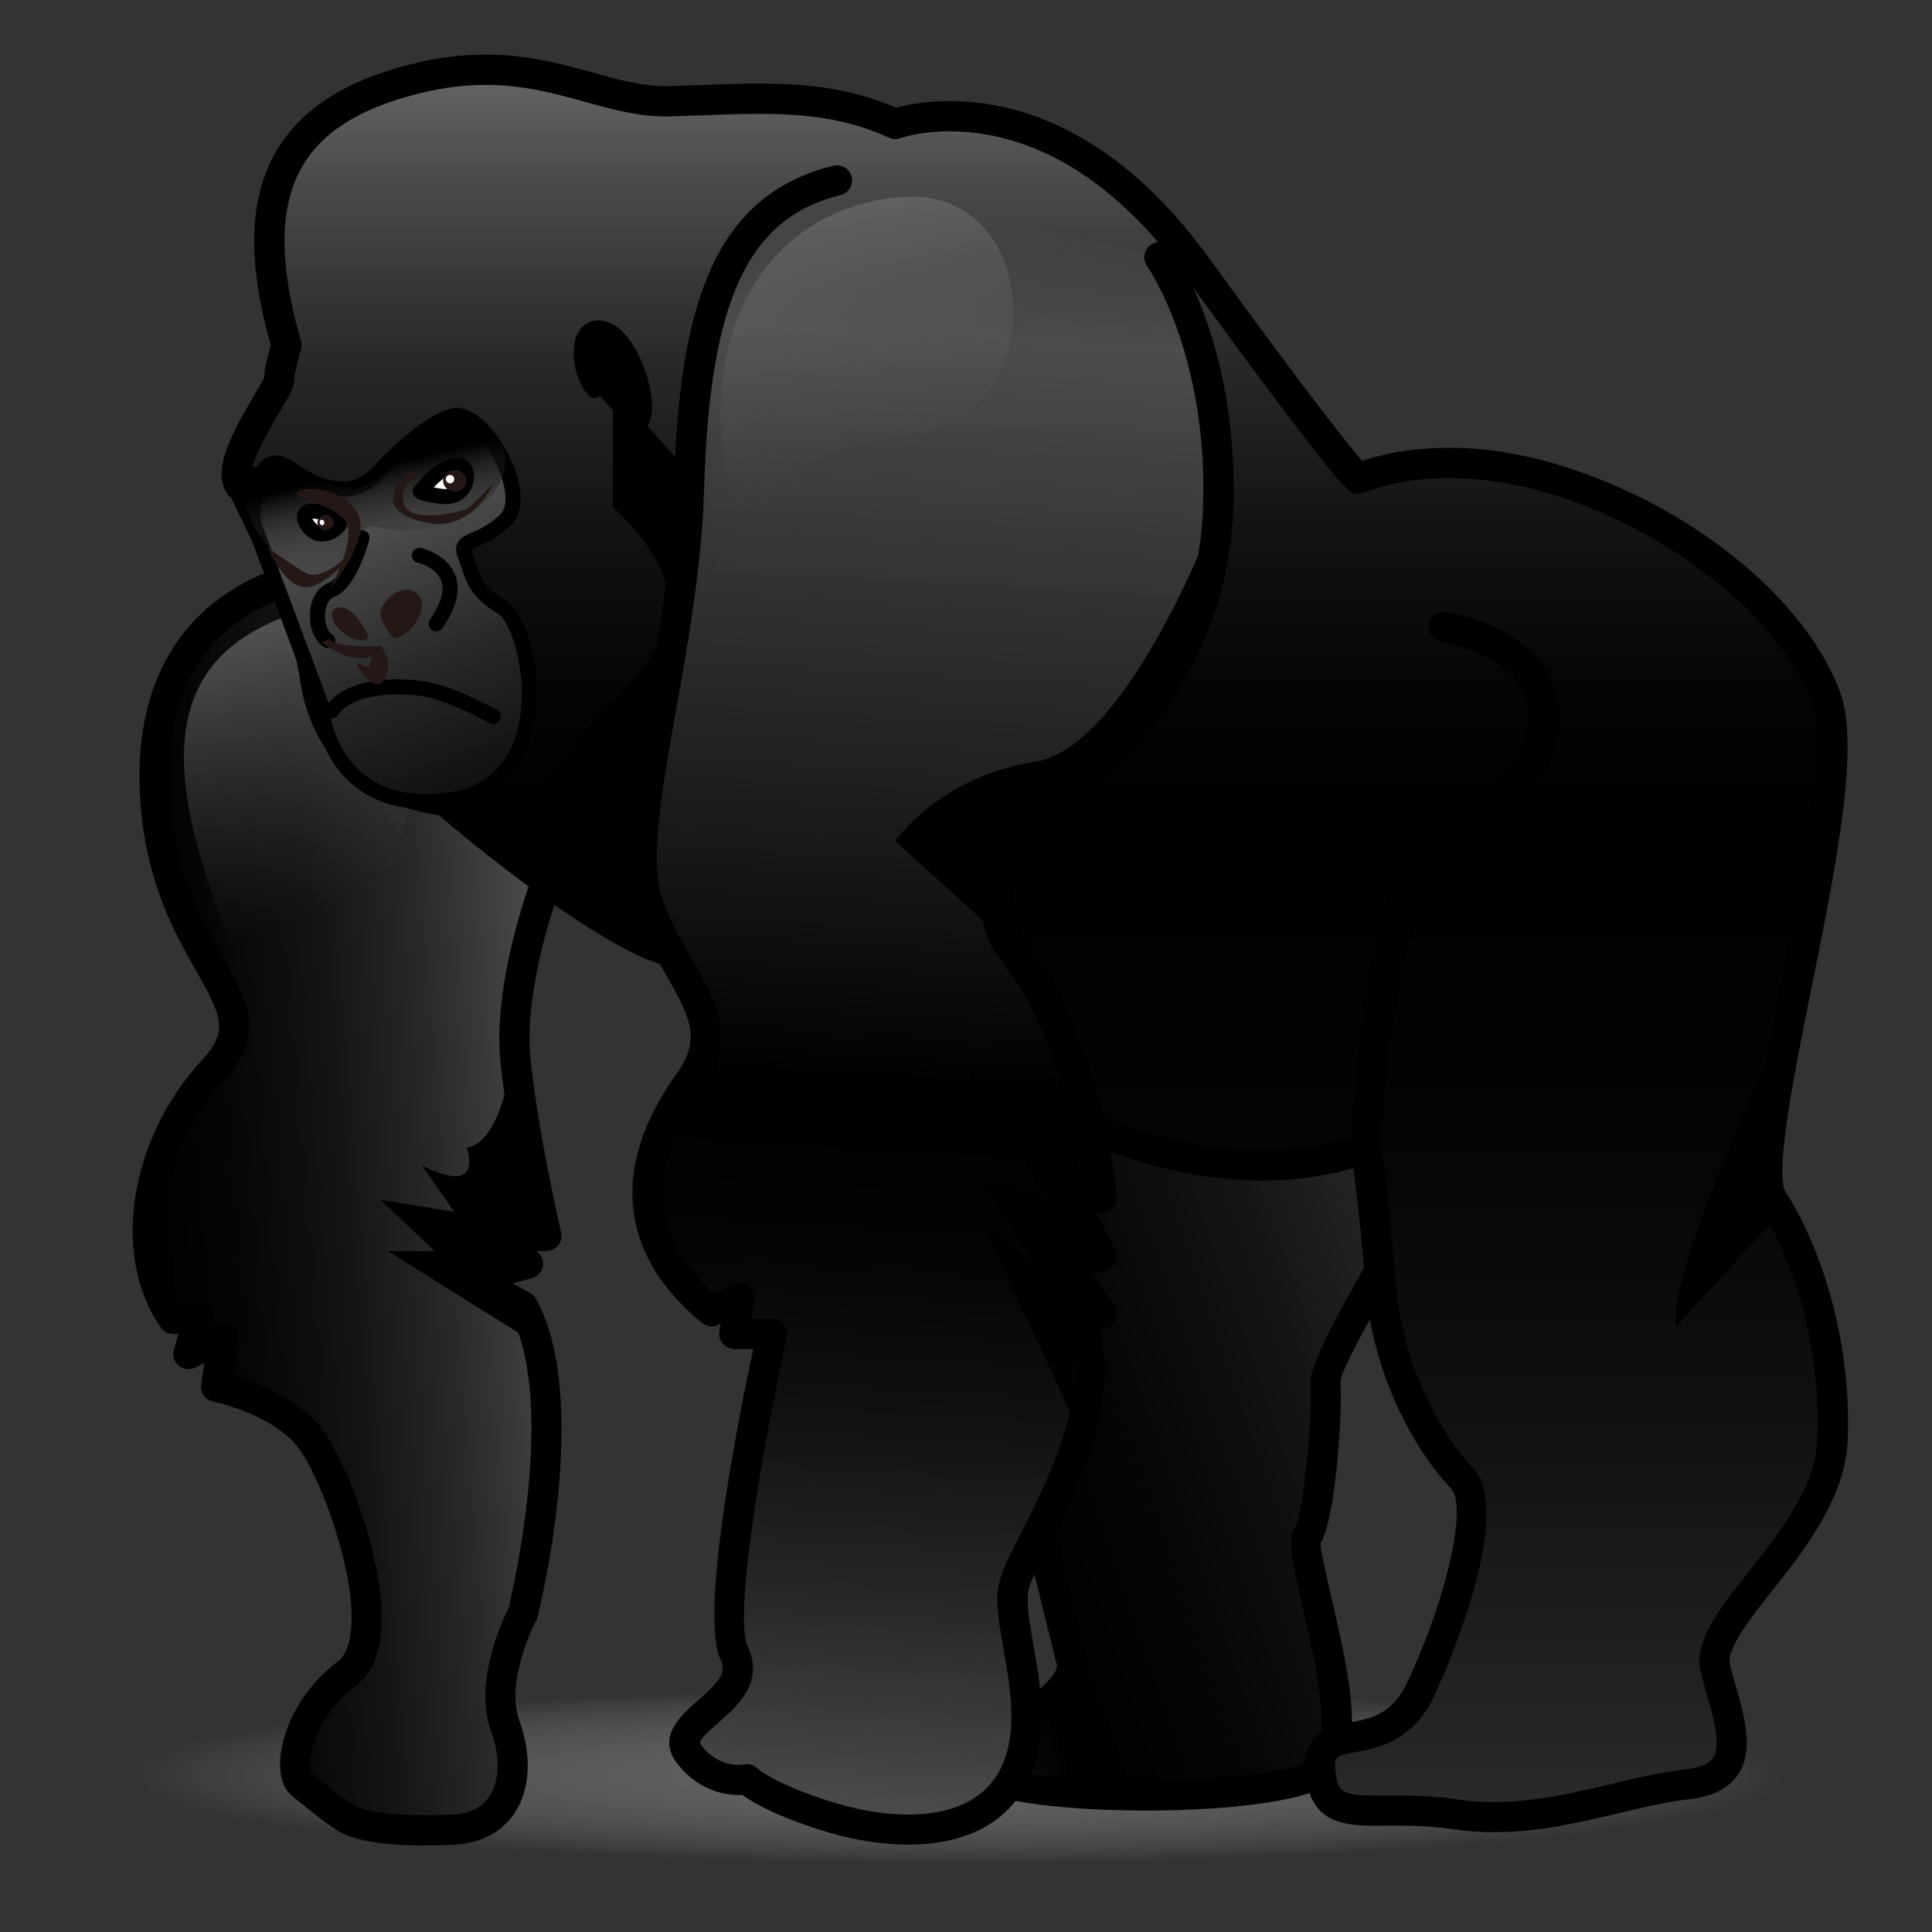 <?xml version="1.0" encoding="utf-8"?>
<!-- Generator: Adobe Illustrator 15.0.2, SVG Export Plug-In . SVG Version: 6.00 Build 0)  -->
<!DOCTYPE svg PUBLIC "-//W3C//DTD SVG 1.1//EN" "http://www.w3.org/Graphics/SVG/1.1/DTD/svg11.dtd">
<svg version="1.1" id="レイヤー_1" xmlns="http://www.w3.org/2000/svg" xmlns:xlink="http://www.w3.org/1999/xlink" x="0px"
	 y="0px" width="64px" height="64px" viewBox="0 0 64 64" style="enable-background:new 0 0 64 64;" xml:space="preserve">
<rect x="0" y="0" width="64" height="64" fill="#333333" stroke="none"/>
<g>
	
		<radialGradient id="SVGID_1_" cx="32.312" cy="57.729" r="19.665" gradientTransform="matrix(1.395 0 0 0.148 -13.327 50.272)" gradientUnits="userSpaceOnUse">
		<stop  offset="0" style="stop-color:#6D6D6D"/>
		<stop  offset="0.262" style="stop-color:#707070;stop-opacity:0.738"/>
		<stop  offset="0.484" style="stop-color:#7B7B7B;stop-opacity:0.516"/>
		<stop  offset="0.692" style="stop-color:#8C8C8C;stop-opacity:0.308"/>
		<stop  offset="0.89" style="stop-color:#A5A5A5;stop-opacity:0.11"/>
		<stop  offset="1" style="stop-color:#B6B6B6;stop-opacity:0"/>
	</radialGradient>
	<path style="fill:url(#SVGID_1_);" d="M60.718,58.812c0,1.865-12.971,3.377-28.97,3.377
		c-15.996,0-28.966-1.512-28.966-3.377c0-1.861,12.97-3.373,28.966-3.373
		C47.747,55.438,60.718,56.95,60.718,58.812z"/>
	<g>
		<linearGradient id="SVGID_2_" gradientUnits="userSpaceOnUse" x1="22.066" y1="38.972" x2="0.316" y2="40.805">
			<stop  offset="0" style="stop-color:#737373"/>
			<stop  offset="0.015" style="stop-color:#6F6F6F"/>
			<stop  offset="0.183" style="stop-color:#474747"/>
			<stop  offset="0.349" style="stop-color:#282828"/>
			<stop  offset="0.51" style="stop-color:#121212"/>
			<stop  offset="0.663" style="stop-color:#050505"/>
			<stop  offset="0.8" style="stop-color:#000000"/>
			<stop  offset="1" style="stop-color:#2A2A2A"/>
		</linearGradient>
		<path style="fill:url(#SVGID_2_);" d="M11.074,18.855c-3.083,0.5-6.334,2.334-5.917,7.75
			c0.417,5.417,4.084,6.499,1.917,8.833s-2.917,6-1.333,8.25h0.833l-0.333,1.167
			l1.167-0.583l-0.25,1.666c0,0,2.083,0.417,3.083,1.667s2.917,6.583,1.25,7.833
			s-2,3.25-1.5,3.667c0,0,0.917,0.761,1.417,1.089s1.667,0.504,3.583,0.416
			s2.333-1.839,1.75-3.422s0.583-3.75,0.583-3.75s1.75-6.999,0-10.166l-1.667-0.917
			l1.833-0.5l-1.5-0.917h2.111c0,0-0.778-3.333-1.028-5.833s1-6.167,1.667-7.417"/>
		<path d="M14.062,61.133c-1.418,0-2.401-0.174-2.929-0.521
			c-0.518-0.34-1.423-1.09-1.461-1.122c-0.27-0.226-0.406-0.609-0.393-1.11
			c0.025-0.968,0.626-2.377,1.913-3.342c0.224-0.168,0.368-0.489,0.427-0.954
			c0.237-1.869-1.024-5.236-1.768-6.166c-0.876-1.096-2.772-1.485-2.791-1.489
			c-0.262-0.053-0.436-0.301-0.396-0.564l0.107-0.714l-0.306,0.152
			c-0.178,0.087-0.391,0.064-0.543-0.062s-0.216-0.331-0.162-0.522l0.151-0.529
			H5.74c-0.163,0-0.315-0.079-0.409-0.212c-1.661-2.359-1.056-6.259,1.376-8.878
			c0.866-0.934,0.64-1.447-0.204-2.931c-0.693-1.219-1.643-2.888-1.846-5.523
			c-0.355-4.621,1.894-7.562,6.335-8.282c0.277-0.045,0.529,0.141,0.574,0.413
			c0.044,0.272-0.141,0.529-0.414,0.574c-3.968,0.643-5.818,3.071-5.499,7.218
			c0.186,2.413,1.035,3.906,1.718,5.106c0.791,1.39,1.474,2.59,0.067,4.104
			c-2.014,2.169-2.624,5.428-1.429,7.41h0.563c0.157,0,0.305,0.073,0.399,0.199
			c0.094,0.125,0.125,0.287,0.082,0.438l-0.021,0.074l0.15-0.075
			c0.168-0.082,0.368-0.066,0.518,0.043c0.151,0.109,0.228,0.294,0.201,0.479
			l-0.183,1.219c0.721,0.209,2.106,0.72,2.913,1.728
			c0.844,1.055,2.259,4.701,1.978,6.917c-0.094,0.744-0.37,1.292-0.819,1.629
			c-1.449,1.087-1.639,2.644-1.464,2.898l0,0c0.003,0,0.888,0.732,1.355,1.039
			c0.162,0.106,0.881,0.444,3.286,0.335c0.579-0.027,0.999-0.231,1.249-0.608
			c0.334-0.505,0.355-1.325,0.055-2.142c-0.604-1.637,0.384-3.713,0.581-4.1
			c0.154-0.647,1.548-6.752,0.1-9.623l-1.536-0.845
			c-0.178-0.099-0.279-0.295-0.255-0.497c0.024-0.203,0.168-0.37,0.365-0.424
			l0.716-0.195l-0.512-0.312c-0.191-0.117-0.281-0.347-0.221-0.562
			c0.061-0.215,0.257-0.364,0.481-0.364h1.487
			c-0.237-1.085-0.712-3.397-0.901-5.283c-0.263-2.628,1.014-6.372,1.723-7.702
			c0.13-0.242,0.432-0.335,0.677-0.206c0.244,0.13,0.336,0.434,0.206,0.677
			c-0.576,1.08-1.857,4.666-1.61,7.132c0.244,2.439,1.009,5.736,1.017,5.77
			c0.035,0.148-0,0.305-0.095,0.424c-0.095,0.12-0.239,0.189-0.392,0.189
			h-0.335c0.161,0.106,0.247,0.296,0.219,0.487
			c-0.028,0.197-0.171,0.359-0.364,0.412l-0.642,0.175l0.585,0.321
			c0.083,0.046,0.151,0.114,0.196,0.196c1.824,3.302,0.121,10.236,0.047,10.529
			c-0.01,0.04-0.025,0.079-0.044,0.115c-0.011,0.02-1.052,1.991-0.555,3.341
			c0.415,1.127,0.355,2.264-0.16,3.04c-0.3,0.452-0.897,1.002-2.036,1.054
			C14.677,61.125,14.359,61.133,14.062,61.133z"/>
	</g>
	<linearGradient id="SVGID_3_" gradientUnits="userSpaceOnUse" x1="11.97" y1="29.527" x2="5.836" y2="15.405">
		<stop  offset="0" style="stop-color:#545454;stop-opacity:0"/>
		<stop  offset="1" style="stop-color:#939393"/>
	</linearGradient>
	<path style="fill:url(#SVGID_3_);" d="M7.84,31.764C5.74,26.556,4.503,21.688,10.319,20.158
		s3.074,8.463,2.068,9.913c-1.006,1.451-1.421,4.207-0.609,5.367
		S8.757,34.037,7.84,31.764z"/>
	<g>
		<linearGradient id="SVGID_4_" gradientUnits="userSpaceOnUse" x1="60.044" y1="39.88" x2="25.545" y2="51.714">
			<stop  offset="0" style="stop-color:#737373"/>
			<stop  offset="0.015" style="stop-color:#6F6F6F"/>
			<stop  offset="0.183" style="stop-color:#474747"/>
			<stop  offset="0.349" style="stop-color:#282828"/>
			<stop  offset="0.51" style="stop-color:#121212"/>
			<stop  offset="0.663" style="stop-color:#050505"/>
			<stop  offset="0.8" style="stop-color:#000000"/>
			<stop  offset="1" style="stop-color:#2A2A2A"/>
		</linearGradient>
		<path style="fill:url(#SVGID_4_);" d="M48.199,38.022c0,0-4.377,6.917-4.293,7.75
			s-0.166,4.416-0.583,5.083s2.001,6.749,0.417,7.833s-10.584,1-11.167,0
			c-0.583-1,3.25-2.332,2.917-3.666s-1.75-7.084-1.75-7.084l0.539-12.5"/>
		<path d="M37.957,59.977c-1.76,0-3.473-0.13-4.526-0.367
			c-0.715-0.161-1.113-0.367-1.289-0.669c-0.511-0.875,0.479-1.607,1.436-2.315
			c0.567-0.42,1.517-1.122,1.427-1.481c-0.334-1.334-1.75-7.086-1.75-7.086
			c-0.012-0.046-0.017-0.093-0.015-0.141l0.539-12.5
			c0.012-0.275,0.248-0.482,0.521-0.479c0.276,0.013,0.49,0.246,0.479,0.521
			l-0.536,12.429c0.161,0.656,1.42,5.765,1.732,7.013
			c0.252,1.008-0.84,1.815-1.803,2.528c-0.42,0.31-1.122,0.829-1.16,1.048
			c0.749,0.63,9.039,0.761,10.445-0.202c0.735-0.503,0.066-3.42-0.294-4.987
			c-0.372-1.624-0.514-2.3-0.265-2.697c0.305-0.487,0.597-3.898,0.51-4.769
			c-0.089-0.874,2.698-5.43,4.367-8.067c0.148-0.234,0.457-0.301,0.69-0.155
			c0.233,0.148,0.303,0.457,0.155,0.69c-2.025,3.2-4.157,6.869-4.218,7.468
			c0.081,0.779-0.137,4.529-0.657,5.362c-0.016,0.166,0.21,1.152,0.392,1.944
			c0.555,2.413,1.182,5.148-0.116,6.037C43.139,59.706,40.5,59.977,37.957,59.977z"/>
	</g>
	<g>
		<linearGradient id="SVGID_5_" gradientUnits="userSpaceOnUse" x1="34.279" y1="0.337" x2="34.279" y2="59.807">
			<stop  offset="0" style="stop-color:#737373"/>
			<stop  offset="0.008" style="stop-color:#6F6F6F"/>
			<stop  offset="0.104" style="stop-color:#474747"/>
			<stop  offset="0.198" style="stop-color:#282828"/>
			<stop  offset="0.29" style="stop-color:#121212"/>
			<stop  offset="0.376" style="stop-color:#050505"/>
			<stop  offset="0.455" style="stop-color:#000000"/>
			<stop  offset="0.62" style="stop-color:#040404"/>
			<stop  offset="0.793" style="stop-color:#111111"/>
			<stop  offset="0.97" style="stop-color:#262626"/>
			<stop  offset="1" style="stop-color:#2A2A2A"/>
		</linearGradient>
		<path style="fill:url(#SVGID_5_);" d="M9.49,11.438c-1-3.5-1.167-7.083,3.417-8.583
			s6.667,0.584,9.333,0.5c2.667-0.083,5.083-0.333,7.417,0.75
			c0,0,5.166-1.916,10,4.75c4.834,6.667,5.334,7,5.334,7s2.499-1.166,6.416,0
			c3.917,1.167,7.918,4.084,9.084,7.25c1.166,3.167-2.833,15.001-1.75,16.667
			s2.099,4.666,1.966,7.916s-4.3,5.918-3.883,7.584s1.333,3.583-0.917,3.833
			s-4.832,1.417-7.666,1s-4.333,0.499-4.5-1.417s2.166-0.25,3.333-2.75
			s2.249-6.084,1.333-7s-2.416-3.333-2.666-6.333s-0.5-4.583-0.5-4.583
			s-5.417,2.499-12.917-2.834c-7.5-5.333-8.25-2.667-11-4s-6.583-4.666-6.583-4.666
			s-3.833-0.167-4.333-4.25c-0.496-2.553-1.417-4.084-2.333-6.084
			c-0.917-0.583,1.167-3.249,1.167-3.583C9.24,12.272,9.49,11.438,9.49,11.438z
			"/>
		<path d="M49.491,60.694c-0.452,0-0.897-0.031-1.324-0.094
			c-0.733-0.108-1.367-0.123-1.942-0.123l-0.571,0.002
			c-1.007,0-2.259,0-2.411-1.748c-0.119-1.37,0.849-1.554,1.488-1.675
			c0.685-0.129,1.392-0.263,1.89-1.33c1.334-2.856,2.003-5.864,1.433-6.435
			c-0.852-0.852-2.535-3.336-2.811-6.645c-0.158-1.901-0.318-3.237-0.412-3.949
			c-0.607,0.182-1.642,0.409-3.016,0.409c-2.209,0-5.699-0.609-9.781-3.512
			c-4.87-3.463-6.773-3.463-8.303-3.463c-0.826,0-1.605,0-2.625-0.494
			c-2.535-1.229-5.885-4.047-6.572-4.635c-0.826-0.103-4.144-0.758-4.623-4.671
			c-0.379-1.943-1.04-3.315-1.739-4.77c-0.165-0.342-0.332-0.689-0.5-1.053
			c-0.84-0.733,0.112-2.337,0.751-3.414c0.134-0.227,0.301-0.508,0.33-0.59
			c-0.011-0.234,0.137-0.79,0.217-1.07c-0.871-3.118-1.363-7.373,3.781-9.056
			c1.17-0.384,2.264-0.569,3.341-0.569c1.392,0,2.534,0.315,3.542,0.595
			c0.841,0.232,1.635,0.452,2.447,0.452l1.062-0.036
			c0.671-0.026,1.328-0.052,1.972-0.052c1.36,0,2.958,0.098,4.573,0.802
			c0.304-0.085,0.927-0.222,1.765-0.222c2.202,0,5.483,0.904,8.606,5.212
			c3.414,4.707,4.651,6.232,5.063,6.707c0.491-0.168,1.488-0.433,2.878-0.433
			c1.152,0,2.346,0.182,3.547,0.54c4.383,1.305,8.253,4.412,9.41,7.556
			c0.668,1.812-0.156,5.877-0.952,9.809C59.452,35.48,58.762,38.889,59.159,39.5
			c1.034,1.59,2.19,4.694,2.047,8.209c-0.079,1.925-1.427,3.629-2.51,4.998
			c-0.747,0.944-1.52,1.92-1.388,2.444c0.056,0.223,0.121,0.45,0.186,0.679
			c0.303,1.061,0.616,2.157,0.08,2.955c-0.307,0.457-0.85,0.732-1.612,0.817
			c-0.73,0.081-1.508,0.266-2.331,0.46
			C52.32,60.373,50.965,60.694,49.491,60.694z M46.225,59.478
			c0.584,0,1.289,0.016,2.089,0.133c0.378,0.056,0.774,0.084,1.178,0.084
			c1.356,0,2.654-0.308,3.909-0.604c0.854-0.202,1.66-0.394,2.45-0.481
			c0.458-0.051,0.759-0.179,0.894-0.381c0.277-0.412,0.028-1.282-0.212-2.123
			c-0.067-0.238-0.136-0.477-0.194-0.711c-0.25-1.001,0.596-2.069,1.574-3.308
			c1.045-1.32,2.229-2.817,2.294-4.418c0.135-3.279-0.932-6.156-1.885-7.623
			c-0.592-0.91-0.142-3.32,0.705-7.502c0.733-3.618,1.563-7.719,0.995-9.265
			c-1.039-2.821-4.723-5.741-8.758-6.943c-1.109-0.33-2.206-0.498-3.262-0.498
			c-1.75,0-2.792,0.468-2.802,0.473c-0.157,0.071-0.344,0.057-0.487-0.038
			c-0.365-0.243-2.355-2.84-5.461-7.122C36.375,5.183,33.424,4.351,31.455,4.351
			c-0.993,0-1.62,0.223-1.626,0.225c-0.124,0.046-0.263,0.04-0.382-0.016
			c-1.498-0.695-3.029-0.789-4.329-0.789c-0.631,0-1.275,0.025-1.933,0.051
			l-1.102,0.037c-0.948,0-1.806-0.237-2.714-0.488
			c-0.993-0.275-2.02-0.559-3.276-0.559c-0.971,0-1.962,0.17-3.031,0.52
			c-3.441,1.126-4.365,3.51-3.091,7.971c0.026,0.092,0.025,0.189-0.002,0.28
			c-0.11,0.368-0.229,0.863-0.229,1.023c0,0.222-0.11,0.417-0.457,1.002
			c-0.725,1.221-1.039,1.951-0.933,2.17c0.082,0.052,0.138,0.115,0.178,0.203
			c0.182,0.398,0.365,0.777,0.544,1.149c0.728,1.514,1.416,2.942,1.825,5.047
			c0.446,3.635,3.727,3.839,3.866,3.846c0.112,0.006,0.22,0.049,0.305,0.122
			c0.038,0.033,3.816,3.306,6.474,4.595c0.813,0.394,1.42,0.394,2.189,0.394
			c1.672,0,3.752,0,8.883,3.648c3.866,2.749,7.137,3.326,9.201,3.326
			c2.005,0,3.206-0.534,3.218-0.54c0.144-0.064,0.308-0.06,0.444,0.016
			c0.138,0.073,0.233,0.207,0.258,0.361c0.01,0.065,0.256,1.636,0.504,4.619
			c0.233,2.802,1.636,5.136,2.521,6.021c1.549,1.549-1.119,7.32-1.233,7.565
			c-0.715,1.531-1.855,1.746-2.609,1.889c-0.699,0.133-0.719,0.149-0.679,0.606
			c0.064,0.74,0.224,0.834,1.415,0.834L46.225,59.478z"/>
	</g>
	<path d="M20.3,16.795v-3.968l3.167,3.541c0,0,1.804,9.207-3.167,11.495
		l-3.564-0.532c0,0,1.767-2.289,3.564-4.086
		C22.098,21.449,23.337,19.635,20.3,16.795z"/>
	<g>
		<linearGradient id="SVGID_6_" gradientUnits="userSpaceOnUse" x1="31.712" y1="7.005" x2="28.628" y2="59.755">
			<stop  offset="0" style="stop-color:#545454;stop-opacity:0"/>
			<stop  offset="0.079" style="stop-color:#4E4E4E;stop-opacity:0.945"/>
			<stop  offset="0.552" style="stop-color:#000000"/>
			<stop  offset="0.653" style="stop-color:#040404"/>
			<stop  offset="0.759" style="stop-color:#111111"/>
			<stop  offset="0.868" style="stop-color:#262626"/>
			<stop  offset="0.977" style="stop-color:#434343"/>
			<stop  offset="1" style="stop-color:#4A4A4A"/>
		</linearGradient>
		<path style="fill:url(#SVGID_6_);" d="M27.727,5.979c-3.75,0.916-4.736,4.543-4.903,10.21
			s-2.25,11.333-1.333,13.834c0.917,2.5,2.833,3.75,1.333,5.833s-2.417,4.999,0.75,7.583
			l0.917-0.416l-0.167,1.166h1.25c0,0-2,9.001-1.25,10.584s-2.333,2.25-1.5,3.333
			s1.917,0.833,1.917,0.833s0.583,0.595,2.75,1.256s5,0.744,6.083-1.339
			c1.083-2.083-0.25-4.917,0-6.25s3.833-5.999,2-9.333l0.917,0.25l-1.167-1.667l1.167-0.25
			L35.406,39.522l1.084,0.166c0,0-0.334-5-3.167-8.5c0,0-1.254-2.417,0.956-4
			c2.211-1.583,5.91-5.061,6.077-10.394c0.167-5.334-1.95-8.272-1.95-8.272"/>
		<path d="M30.081,61.106c-0.915,0-1.863-0.167-2.737-0.434
			c-1.624-0.496-2.418-0.968-2.755-1.214c-0.45,0.019-1.401-0.06-2.162-1.049
			c-0.682-0.886,0.148-1.605,0.697-2.082c0.723-0.628,0.945-0.925,0.748-1.342
			c-0.708-1.494,0.575-7.936,1.081-10.298h-0.629c-0.145,0-0.283-0.062-0.378-0.173
			c-0.095-0.109-0.138-0.254-0.117-0.397l0.038-0.264l-0.086,0.039
			c-0.171,0.079-0.375,0.053-0.522-0.067C20.5,41.575,20.202,38.641,22.418,35.563
			c0.815-1.132,0.457-1.865-0.363-3.284c-0.346-0.599-0.738-1.278-1.034-2.085
			c-0.56-1.526-0.138-3.888,0.395-6.877c0.392-2.196,0.835-4.685,0.908-7.144
			c0.167-5.677,1.13-9.666,5.284-10.682c0.269-0.065,0.539,0.099,0.604,0.367
			c0.065,0.269-0.099,0.539-0.367,0.604c-3.069,0.75-4.337,3.481-4.521,9.739
			c-0.075,2.533-0.526,5.06-0.923,7.29c-0.487,2.729-0.907,5.085-0.441,6.357
			c0.266,0.726,0.62,1.337,0.961,1.929c0.791,1.368,1.538,2.661,0.309,4.368
			c-1.85,2.569-1.706,4.823,0.426,6.705l0.628-0.285
			c0.167-0.076,0.361-0.054,0.506,0.055c0.146,0.109,0.221,0.29,0.195,0.471
			l-0.085,0.596h0.673c0.152,0,0.295,0.068,0.39,0.188
			c0.095,0.118,0.131,0.272,0.098,0.421c-0.759,3.415-1.779,9.222-1.287,10.262
			c0.558,1.177-0.377,1.987-0.996,2.524c-0.603,0.523-0.634,0.621-0.559,0.718
			c0.615,0.801,1.379,0.655,1.414,0.649c0.164-0.035,0.344,0.018,0.463,0.138l0,0
			c0,0,0.583,0.531,2.539,1.128c2.056,0.628,4.578,0.67,5.494-1.091
			c0.608-1.17,0.347-2.66,0.117-3.976c-0.147-0.836-0.273-1.559-0.165-2.136
			c0.077-0.414,0.36-0.974,0.753-1.749c1.009-1.994,2.533-5.008,1.3-7.251
			c-0.097-0.176-0.078-0.393,0.046-0.551c0.054-0.068,0.123-0.12,0.201-0.152
			l-0.468-0.668c-0.097-0.138-0.117-0.314-0.057-0.47
			c0.062-0.156,0.197-0.271,0.361-0.307l0.525-0.112l-0.781-1.501
			C34.876,39.586,34.89,39.385,35,39.231s0.3-0.229,0.482-0.203l0.438,0.067
			c-0.192-1.423-0.866-4.974-2.986-7.593c-0.021-0.025-0.04-0.054-0.055-0.084
			c-0.504-0.969-0.919-3.185,1.108-4.637c2.122-1.52,5.707-4.84,5.868-10.003
			C40.016,11.701,38.021,8.842,38,8.813c-0.16-0.225-0.108-0.536,0.115-0.697
			c0.226-0.161,0.535-0.109,0.696,0.113c0.091,0.126,2.215,3.14,2.045,8.581
			c-0.176,5.593-4.014,9.157-6.286,10.785c-1.715,1.228-0.965,3.022-0.823,3.322
			c2.867,3.578,3.229,8.527,3.242,8.737c0.01,0.151-0.049,0.299-0.161,0.401
			c-0.111,0.103-0.265,0.147-0.414,0.126l-0.109-0.017L36.934,41.375
			c0.072,0.138,0.075,0.302,0.009,0.443s-0.194,0.243-0.348,0.276l-0.43,0.092
			l0.734,1.049c0.121,0.173,0.121,0.402,0,0.575
			c-0.111,0.157-0.303,0.238-0.489,0.205c0.689,2.512-0.769,5.394-1.683,7.2
			c-0.314,0.621-0.611,1.208-0.663,1.481c-0.074,0.399,0.043,1.07,0.167,1.78
			c0.245,1.397,0.55,3.139-0.215,4.608
			C33.247,60.566,31.721,61.106,30.081,61.106z"/>
	</g>
	<path d="M45.24,38.522c-0.008,0-0.017,0-0.025-0.001
		c-0.275-0.014-0.487-0.248-0.474-0.524c0.01-0.206,0.263-5.096,1.106-7.712
		c0.424-1.317,1.519-2.311,2.577-3.271c1.128-1.024,2.193-1.992,2.231-3.174
		c0.068-2.112-2.876-2.568-2.905-2.573c-0.273-0.04-0.463-0.294-0.423-0.566
		c0.04-0.274,0.298-0.47,0.567-0.423c1.335,0.195,3.838,1.198,3.761,3.595
		c-0.052,1.604-1.326,2.763-2.56,3.882c-0.961,0.873-1.955,1.775-2.298,2.838
		c-0.803,2.491-1.057,7.406-1.06,7.456C45.727,38.314,45.505,38.522,45.24,38.522z
		"/>
	<g>
		<linearGradient id="SVGID_7_" gradientUnits="userSpaceOnUse" x1="11.34" y1="13.727" x2="20.623" y2="36.974">
			<stop  offset="0" style="stop-color:#737373"/>
			<stop  offset="0.015" style="stop-color:#6F6F6F"/>
			<stop  offset="0.183" style="stop-color:#474747"/>
			<stop  offset="0.349" style="stop-color:#282828"/>
			<stop  offset="0.51" style="stop-color:#121212"/>
			<stop  offset="0.663" style="stop-color:#050505"/>
			<stop  offset="0.8" style="stop-color:#000000"/>
			<stop  offset="1" style="stop-color:#2A2A2A"/>
		</linearGradient>
		<path style="fill:url(#SVGID_7_);" d="M12.49,15.688c0,0,1.542-1.708,2.542-1.916
			c1-0.209,2.583,2.624,1.708,3.458c-0.875,0.833-1.583,0.584-1.333,1.167
			s0.208,1.124,1.208,1.708c1,0.583,2.042,6-1.875,6.417
			c-3.917,0.416-4.112-3.212-4.1-3.176c0.012,0.037-2.265-6.064-2.265-6.064
			s-0.014-2.666,1.24-1.76C11.273,16.72,12.144,16.05,12.49,15.688z"/>
		<path d="M14.135,26.806c-1.828,0-2.752-0.937-3.206-1.722
			c-0.344-0.597-0.522-1.318-0.531-1.672c-0.156-0.414-2.035-5.449-2.257-6.042
			c-0.01-0.027-0.016-0.057-0.016-0.086C8.125,17.135,8.133,15.812,8.64,15.303
			c0.287-0.289,0.694-0.291,1.122,0.017c0.583,0.421,1.11,0.635,1.566,0.635
			c0,0,0,0,0,0c0.377,0,0.698-0.144,0.982-0.438
			c0.06-0.066,1.603-1.766,2.67-1.988c0.749-0.155,1.617,0.869,2.022,1.883
			c0.353,0.882,0.32,1.611-0.09,2.001c-0.423,0.403-0.815,0.574-1.075,0.688
			c-0.089,0.039-0.198,0.087-0.234,0.116c0.005,0.006,0.012,0.034,0.033,0.084
			c0.056,0.131,0.099,0.26,0.141,0.388c0.139,0.425,0.259,0.791,0.964,1.203
			c0.719,0.419,1.301,2.49,0.93,4.22c-0.333,1.553-1.364,2.498-2.904,2.661
			C14.545,26.794,14.334,26.806,14.135,26.806z M10.89,23.349
			c0.002,0.062,0.212,3.313,3.824,2.925c1.676-0.178,2.268-1.332,2.468-2.269
			c0.342-1.596-0.248-3.424-0.693-3.684c-0.869-0.507-1.038-1.023-1.187-1.479
			c-0.038-0.114-0.075-0.229-0.125-0.347c-0.236-0.551,0.167-0.728,0.461-0.855
			c0.241-0.105,0.571-0.249,0.93-0.592c0.246-0.234,0.235-0.791-0.03-1.453
			c-0.338-0.844-0.991-1.584-1.398-1.584c-0.811,0.162-2.05,1.387-2.464,1.845
			c-0.383,0.398-0.834,0.598-1.348,0.598c-0,0-0,0-0,0
			c-0.563,0-1.189-0.245-1.859-0.729c-0.127-0.092-0.239-0.14-0.323-0.14
			c-0.038,0-0.088,0.008-0.151,0.07c-0.266,0.267-0.366,1.093-0.369,1.582
			c0.199,0.533,2.209,5.919,2.248,6.019C10.885,23.286,10.891,23.317,10.89,23.349
			z"/>
	</g>
	<g>
		<path d="M20.907,14.23c1-0.167,0.125-3.042-0.875-3.333
			c-1-0.292-0.958,1.416-0.333,2.041"/>
		<path d="M20.906,14.48c-0.12,0-0.226-0.087-0.246-0.209
			c-0.023-0.137,0.069-0.265,0.206-0.288c0.17-0.028,0.219-0.258,0.23-0.445
			c0.052-0.875-0.595-2.244-1.134-2.4c-0.222-0.065-0.309,0.019-0.363,0.108
			c-0.197,0.333-0.096,1.143,0.277,1.516c0.098,0.098,0.098,0.256,0,0.354
			s-0.256,0.098-0.354,0c-0.501-0.501-0.68-1.573-0.354-2.124
			c0.195-0.329,0.537-0.451,0.933-0.334c0.888,0.259,1.549,1.972,1.493,2.911
			c-0.043,0.729-0.467,0.878-0.647,0.908C20.934,14.479,20.92,14.48,20.906,14.48z
			"/>
	</g>
	<path style="fill:#231815;" d="M12.157,20.98c-0.25-0.5-0.667-1.019-1.042-0.822
		c-0.375,0.197,0.154,0.905,0.702,1.03S12.157,20.98,12.157,20.98z"/>
	<path style="fill:#231815;" d="M13.035,21.148c0,0-0.497-0.572-0.426-0.901
		c0.071-0.329,0.71-1.005,1.207-0.578C14.313,20.095,13.567,21.137,13.035,21.148z"
		/>
	<path d="M14.449,20.916c-0.049,0-0.099-0.015-0.143-0.045
		c-0.113-0.078-0.141-0.234-0.062-0.348c0.37-0.531,0.493-0.967,0.367-1.296
		c-0.171-0.443-0.764-0.585-0.771-0.587c-0.134-0.03-0.218-0.164-0.188-0.299
		c0.031-0.134,0.163-0.22,0.298-0.188c0.035,0.008,0.855,0.199,1.125,0.891
		c0.192,0.494,0.05,1.088-0.421,1.766C14.605,20.879,14.527,20.916,14.449,20.916z"
		/>
	<path d="M10.858,21.467c-0.047,0-0.095-0.014-0.137-0.041
		c-0.372-0.244-0.493-0.776-0.448-1.195c0.048-0.451,0.282-0.8,0.626-0.933
		c0.347-0.134,0.705-0.984,0.849-1.546c0.034-0.134,0.169-0.217,0.304-0.181
		c0.134,0.034,0.214,0.171,0.18,0.305c-0.042,0.163-0.43,1.609-1.153,1.889
		c-0.246,0.095-0.298,0.421-0.309,0.519c-0.032,0.302,0.067,0.62,0.225,0.725
		c0.115,0.075,0.147,0.23,0.072,0.346C11.019,21.427,10.939,21.467,10.858,21.467z
		"/>
	<linearGradient id="SVGID_8_" gradientUnits="userSpaceOnUse" x1="12.334" y1="15.518" x2="13.022" y2="18.361">
		<stop  offset="0" style="stop-color:#000000"/>
		<stop  offset="0.024" style="stop-color:#020202;stop-opacity:0.976"/>
		<stop  offset="0.371" style="stop-color:#181818;stop-opacity:0.629"/>
		<stop  offset="0.702" style="stop-color:#252525;stop-opacity:0.298"/>
		<stop  offset="1" style="stop-color:#2A2A2A;stop-opacity:0"/>
	</linearGradient>
	<path style="fill:url(#SVGID_8_);" d="M8.053,16.313c0.277,2.091,2.521,3.375,3.354,2.229
		s0.438-1.213,1.521-1.002c1.083,0.21,3.062-0.251,3.688-1.677
		s-1.332-2.863-2.52-1.634c-1.188,1.229-1.853,2.209-2.844,1.917
		S7.824,14.585,8.053,16.313z"/>
	<g>
		<path style="fill:#FFFFFF;" d="M10.163,17.36c-0.238-0.386,0.125-0.438,0.125-0.438
			s0.587,0,0.953,0.328C11.393,17.387,10.616,18.095,10.163,17.36z"/>
		<path d="M10.674,17.938c-0.289,0-0.546-0.158-0.724-0.446
			c-0.157-0.255-0.128-0.439-0.077-0.549c0.079-0.169,0.253-0.25,0.379-0.268
			c0.058,0,0.724,0.002,1.155,0.39c0.1,0.089,0.129,0.23,0.076,0.369
			C11.391,17.678,11.043,17.938,10.674,17.938z M10.345,17.176
			c0.008,0.013,0.018,0.031,0.031,0.054c0.129,0.209,0.256,0.209,0.298,0.209
			c0.101,0,0.197-0.05,0.262-0.1C10.719,17.216,10.458,17.184,10.345,17.176z"/>
	</g>
	<g>
		<path style="fill:#FFFFFF;" d="M13.985,16.235c0,0,0.531-0.821,1.219-0.812
			c0.425,0.006,0.359,1.156-0.609,1.016S13.985,16.235,13.985,16.235z"/>
		<path d="M14.752,16.7c-0.061,0-0.125-0.004-0.194-0.014
			c-0.628-0.092-0.885-0.154-0.888-0.412c-0.001-0.085,0.041-0.189,0.156-0.248
			c0.161-0.22,0.684-0.854,1.367-0.854c0.304,0.004,0.512,0.263,0.51,0.615
			C15.7,16.23,15.366,16.7,14.752,16.7z M14.368,16.149
			c0.07,0.013,0.157,0.026,0.262,0.042c0.327,0.049,0.481-0.107,0.536-0.236
			c0.062-0.144,0.031-0.269,0.009-0.292C14.869,15.67,14.563,15.931,14.368,16.149z
			"/>
	</g>
	<path d="M16.344,23.985c-0.041,0-0.083-0.01-0.121-0.031
		c-0.015-0.008-1.453-0.806-2.332-0.907c-0.487-0.057-2.116-0.177-2.697,0.646
		c-0.08,0.114-0.236,0.14-0.348,0.06c-0.113-0.079-0.14-0.235-0.06-0.348
		c0.72-1.02,2.452-0.937,3.163-0.854c0.979,0.114,2.456,0.933,2.518,0.968
		c0.121,0.067,0.164,0.219,0.097,0.34C16.517,23.939,16.432,23.985,16.344,23.985z"/>
	<path style="fill:#231815;" d="M9.907,16.267c0.438-0.21,1.734,0.031,2,0.891s-1,2.375-1,2.375
		s1.031-1.812,0.469-2.359S9.485,16.47,9.907,16.267z"/>
	<path style="fill:#231815;" d="M13.291,15.845c-0.21,0.34-0.79,1.109,0.804,1.461
		s2.25-1.305,2.25-1.305s-0.72,0.781-0.891,0.859s-1.747,0.501-2.046-0.109
		s0.513-1.125,0.513-1.125S13.474,15.549,13.291,15.845z"/>
	<path style="fill:#231815;" d="M8.86,18.126c0,0,0.664,1.631,1.531,1.281
		c0.867-0.349,1.386-1.281,1.386-1.281s-1.019,1.234-1.695,0.828
		S8.86,18.126,8.86,18.126z"/>
	<path style="fill:#231815;" d="M11.817,22.001c0.074,0.219,0.683,1.062,0.949,0.438
		s-0.165-1.047-0.165-1.047s-1.403,0.124-1.717-0.243l-0.213,0.134
		c0,0,0.829,0.719,1.642,0.469c0,0-0.047,0.469-0.234,0.328S11.817,22.001,11.817,22.001z"
		/>
	<ellipse style="fill:#231815;" cx="10.783" cy="17.312" rx="0.269" ry="0.25"/>
	<ellipse style="fill:#231815;" cx="15.066" cy="15.927" rx="0.387" ry="0.355"/>
	
		<ellipse transform="matrix(0.97 -0.243 0.243 0.97 -3.889 3.116)" style="fill:#FFFFFF;" cx="10.671" cy="17.304" rx="0.076" ry="0.093"/>
	<circle style="fill:#FFFFFF;" cx="14.908" cy="15.872" r="0.139"/>
	<linearGradient id="SVGID_9_" gradientUnits="userSpaceOnUse" x1="29.507" y1="16.181" x2="26.123" y2="-0.741">
		<stop  offset="0" style="stop-color:#545454;stop-opacity:0"/>
		<stop  offset="1" style="stop-color:#939393"/>
	</linearGradient>
	<path style="fill:url(#SVGID_9_);" d="M29.657,6.542c-4.811,0.548-6.673,5.303-5.384,9.944
		c1.29,4.641,4.643,6.494,5.384,8.75c0,0-3.53-6.059-3.208-8.75
		c0.322-2.692,4.07-1.161,6.064-3.256C34.507,11.135,33.723,6.079,29.657,6.542z"
		/>
	<path d="M40.356,16.795c0,0-2.92,7.958-6.077,8.441
		c-3.157,0.484-4.623,2.627-4.623,2.627l3.667,3.325c0,0-1.879-3.535,2.714-5.63
		C40.631,23.464,40.356,16.795,40.356,16.795z"/>
	<path d="M59.385,33.294c0,0-4.249,8.863-3.847,10.637l3.448-3.753
		C58.986,40.178,58.074,34.985,59.385,33.294z"/>
	<path d="M35.777,47.454l-3.264-6.988l1.766,1.451l-1.766-2.82l2.235,0.647
		l-2.659-4.306l4.368,3.906C36.457,39.345,35.034,44.853,35.777,47.454z"/>
	<path d="M17.11,33.294c0,0-0.082,4.461-1.657,4.729c0,0,0.641,1.637-1.474,0.59
		l1.068,1.531l-2.445-0.399l1.8,1.702h-1.549l4.954,3.1
		c0,0-2.416-2.894-0.271-3.607L17.11,33.294z"/>
</g>
</svg>
